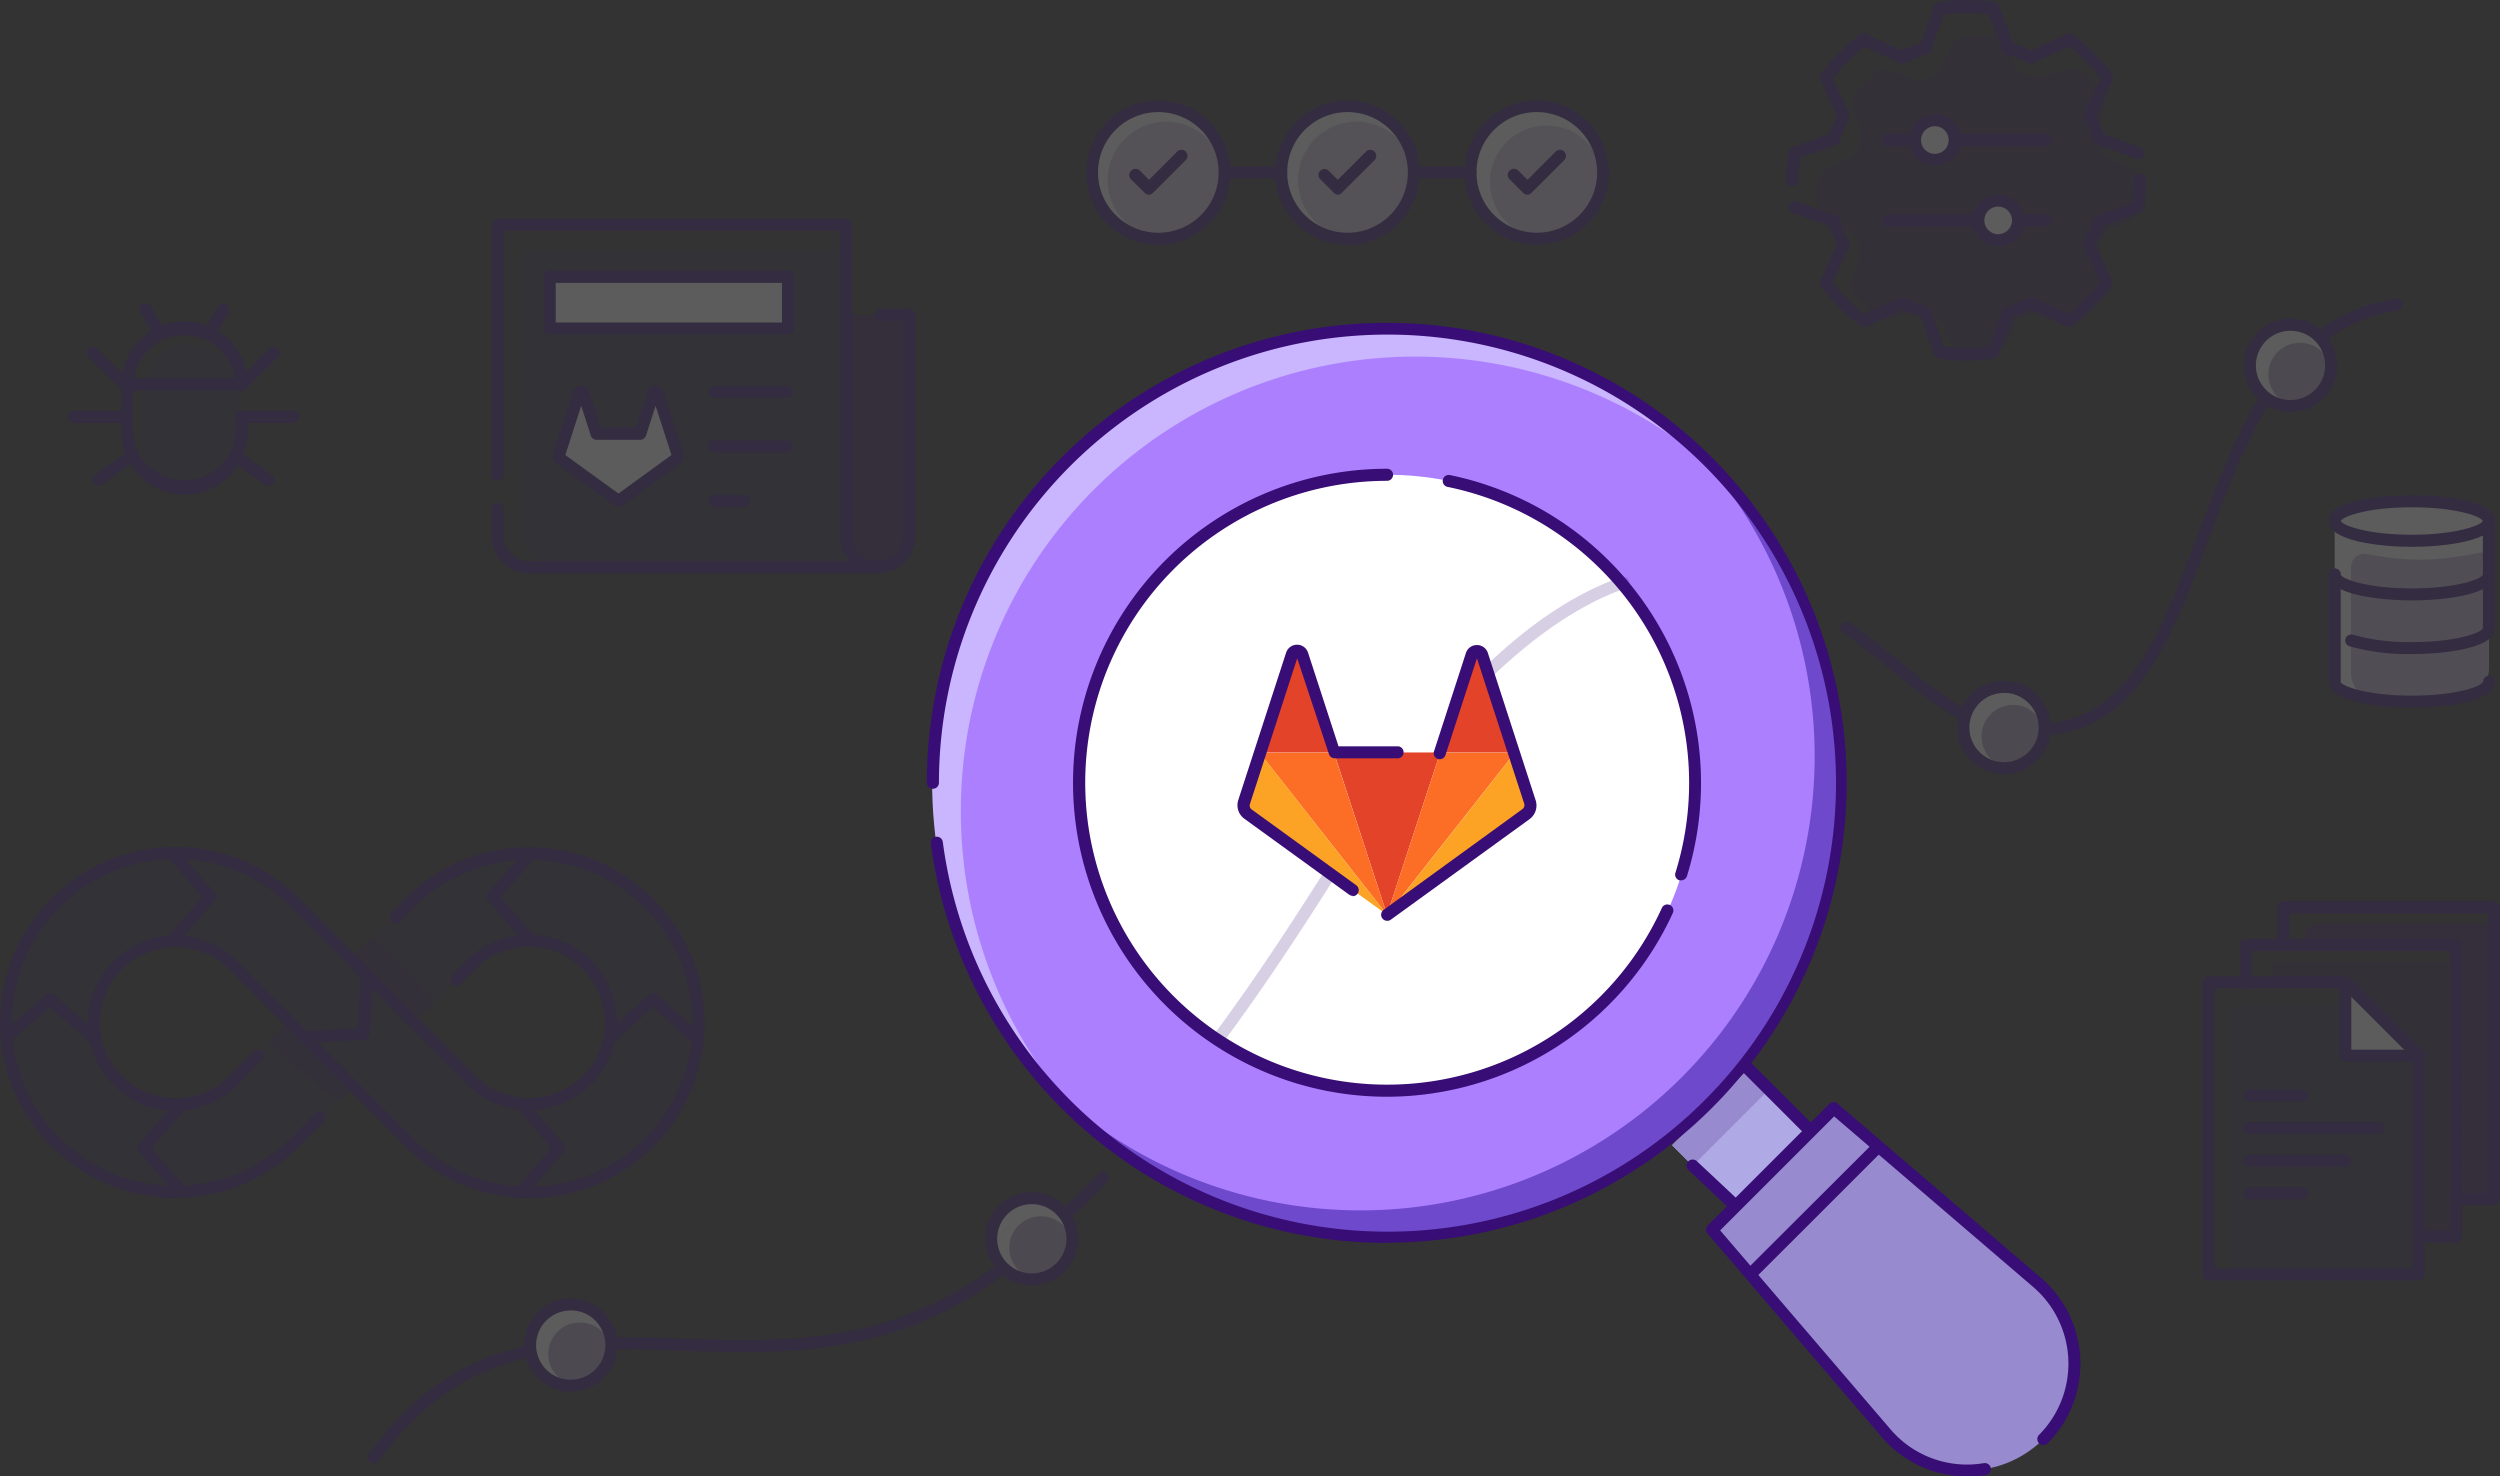 <svg xmlns="http://www.w3.org/2000/svg" viewBox="0 0 277.23 163.73"><rect x="0" y="0" width="277.23" height="163.73" fill="#333333" stroke="none"/><g style="isolation:isolate"><g id="Layer_1" data-name="Layer 1"><circle cx="153.81" cy="87.13" r="37.27" fill="#fff"/><path d="M153.81,36.44A50.36,50.36,0,1,0,204.17,86.8,50.35,50.35,0,0,0,153.81,36.44Zm0,84.51A34.15,34.15,0,1,1,188,86.8,34.15,34.15,0,0,1,153.81,121Z" fill="#ac7fff"/><path d="M226.6,159.58h0a11.87,11.87,0,0,1-17.42-.67l-19.3-22.53,13.51-13.52,22.54,19.31A11.87,11.87,0,0,1,226.6,159.58Z" fill="#978ace"/><path d="M187.91,49.74a50.36,50.36,0,0,1-71.16,71.16,50.36,50.36,0,1,0,71.16-71.16Z" fill="#6e49cb"/><path d="M106.55,89.9a50.37,50.37,0,0,1,84.39-37.13,50.37,50.37,0,1,0-71.16,71.16A50.17,50.17,0,0,1,106.55,89.9Z" fill="#cab5ff"/><g opacity="0.2" style="mix-blend-mode:multiply"><circle cx="222.23" cy="80.67" r="4.5" fill="#fff"/><g opacity="0.4"><circle cx="223.23" cy="81.67" r="3.5" fill="#380d75"/></g><circle cx="254.04" cy="40.51" r="4.5" fill="#fff"/><g opacity="0.4"><circle cx="255.04" cy="41.51" r="3.5" fill="#380d75"/></g><circle cx="114.42" cy="137.36" r="4.5" fill="#fff"/><g opacity="0.4"><circle cx="115.42" cy="138.37" r="3.5" fill="#380d75"/></g><circle cx="63.3" cy="149.15" r="4.5" fill="#fff"/><g opacity="0.4"><circle cx="64.3" cy="150.15" r="3.5" fill="#380d75"/></g><circle cx="170.42" cy="19.12" r="7.35" fill="#fff"/><circle cx="149.56" cy="19.12" r="7.35" fill="#fff"/><circle cx="128.45" cy="19.12" r="7.35" fill="#fff"/><g opacity="0.2"><circle cx="171.5" cy="20.19" r="6.28" fill="#380d75"/></g><g opacity="0.2"><circle cx="150.42" cy="19.98" r="6.49" fill="#380d75"/></g><g opacity="0.2"><circle cx="129.31" cy="19.98" r="6.49" fill="#380d75"/></g><path d="M272.32,77.81H262.6a3.69,3.69,0,0,1-3.7-3.7V58.41L267.46,60,276,58.41v15.7A3.7,3.7,0,0,1,272.32,77.81Z" fill="#fff"/><g opacity="0.3"><path d="M272.72,77.81H264a3.24,3.24,0,0,1-3.3-3.18V62.9a1.49,1.49,0,0,1,1.75-1.47l1.25.22a26.78,26.78,0,0,0,9.28,0l3-.53V74.63A3.24,3.24,0,0,1,272.72,77.81Z" fill="#380d75"/></g><ellipse cx="267.46" cy="57.77" rx="8.56" ry="2.19" fill="#fff"/><g opacity="0.3"><path d="M237.34,22.46V20.63a2.51,2.51,0,0,0-1.76-2.4l-1-.32a2.57,2.57,0,0,1-1.72-2,.82.82,0,0,0-.06-.19,2.46,2.46,0,0,1,0-2.07l.48-1a2.54,2.54,0,0,0-.52-2.88l-1.49-1.46a2.53,2.53,0,0,0-2.62-.56l-1.87.68A2.38,2.38,0,0,1,225,8.33l-.13,0a2.36,2.36,0,0,1-1.75-1.6l-.37-1A2.5,2.5,0,0,0,220.38,4h-2A2.51,2.51,0,0,0,216,5.63l-.55,1.5a2.58,2.58,0,0,1-1.26,1.38l-.08,0a2.49,2.49,0,0,1-2.37.13L210.35,8a2.51,2.51,0,0,0-2.87.46l-1.39,1.36a2.53,2.53,0,0,0-.54,2.81l.6,1.36a2.51,2.51,0,0,1-.05,2.14c0,.09-.07.17-.11.25a2.52,2.52,0,0,1-1.57,1.49l-1.15.38a2.51,2.51,0,0,0-1.74,2.39v1.87a2.53,2.53,0,0,0,1.6,2.34l1.32.52a2.49,2.49,0,0,1,1.45,1.43l0,.05a2.59,2.59,0,0,1,.08,2l-.62,1.64a2.5,2.5,0,0,0,.59,2.69l1.54,1.51a2.51,2.51,0,0,0,2.72.53l1.54-.63a2.43,2.43,0,0,1,2.21.14l.16.07a2.5,2.5,0,0,1,1.38,1.42l.49,1.27a2.53,2.53,0,0,0,2.35,1.61h2.2a2.5,2.5,0,0,0,2.27-1.44l.7-1.47A2.38,2.38,0,0,1,225,34.92l.1-.05a2.6,2.6,0,0,1,2.48-.15l1.07.45a2.51,2.51,0,0,0,2.73-.53l1.38-1.35a2.51,2.51,0,0,0,.47-2.95l-.39-.77a2.5,2.5,0,0,1,0-2.4.43.43,0,0,0,0-.12,2.61,2.61,0,0,1,1.54-1.74l1.33-.5A2.52,2.52,0,0,0,237.34,22.46Z" fill="#380d75"/></g><circle cx="214.56" cy="15.52" r="2.19" fill="#fff"/><circle cx="221.59" cy="24.44" r="2.19" fill="#fff"/><g opacity="0.2"><rect x="15.63" y="38.17" width="11.19" height="16.01" rx="5.6" fill="#380d75"/></g><g opacity="0.6"><path d="M93.84,34.93h7a0,0,0,0,1,0,0V59.4a3.51,3.51,0,0,1-3.51,3.51h0a3.51,3.51,0,0,1-3.51-3.51V34.93A0,0,0,0,1,93.84,34.93Z" fill="#380d75"/></g><g opacity="0.2"><path d="M97.35,62.91H61.65A3.69,3.69,0,0,1,58,59.22V28.45a.74.74,0,0,1,.74-.74H93.84V59.4a3.51,3.51,0,0,0,3.51,3.51Z" fill="#380d75"/></g><path d="M68.58,55.56,75,50.93a.49.49,0,0,0,.18-.56l-2.19-6.76a.25.25,0,0,0-.48,0L71,48.1H66.15l-1.46-4.49a.25.25,0,0,0-.48,0L62,50.37a.49.49,0,0,0,.18.56l6.38,4.63" fill="#fff"/><rect x="60.95" y="30.7" width="26.43" height="5.74" fill="#fff"/><path d="M217.19,79.61a.62.62,0,0,1-.32-.09,49.19,49.19,0,0,1-6.68-4.87c-1.84-1.49-3.74-3-5.82-4.5a.67.67,0,0,1-.16-.93.68.68,0,0,1,.94-.16c2.11,1.5,4,3,5.88,4.55a48.51,48.51,0,0,0,6.48,4.74.67.67,0,0,1-.32,1.26Z" fill="#380d75"/><path d="M257.74,37.7a.67.67,0,0,1-.38-1.21,19.66,19.66,0,0,1,8.27-3.35.66.66,0,0,1,.77.55.67.67,0,0,1-.55.76,18.16,18.16,0,0,0-7.72,3.13A.71.71,0,0,1,257.74,37.7Z" fill="#380d75"/><path d="M227.36,81.52a.68.68,0,0,1-.67-.6.67.67,0,0,1,.6-.73c9-.92,12.61-10.62,16.42-20.88,1.95-5.26,4-10.7,6.8-15.26a.67.67,0,1,1,1.14.7c-2.77,4.45-4.76,9.82-6.69,15-4,10.67-7.69,20.74-17.53,21.74Z" fill="#380d75"/><path d="M165,75.22a.67.67,0,0,1-.46-1.15c5.16-5,10.29-8.36,15.26-10.08a.67.67,0,0,1,.85.41.67.67,0,0,1-.41.85c-4.79,1.66-9.76,5-14.77,9.78A.7.7,0,0,1,165,75.22Z" fill="#380d75"/><path d="M135.44,115.4a.66.66,0,0,1-.4-.13.67.67,0,0,1-.14-.93c4.65-6.31,8.25-11.88,11.83-17.5a.68.68,0,0,1,.93-.2.66.66,0,0,1,.2.92c-3.59,5.64-7.21,11.23-11.88,17.57A.67.67,0,0,1,135.44,115.4Z" fill="#380d75"/><path d="M41.48,162.3a.63.63,0,0,1-.39-.13.67.67,0,0,1-.16-.93C45.6,154.74,51,151,58,149.32a.65.65,0,0,1,.8.49.67.67,0,0,1-.5.81C51.67,152.17,46.48,155.8,42,162A.68.68,0,0,1,41.48,162.3Z" fill="#380d75"/><path d="M82.48,149.94c-2.38,0-4.72-.08-7-.16s-4.7-.17-7-.16h0a.67.67,0,1,1,0-1.34c2.3,0,4.6.07,7,.16,11.33.4,23,.82,34.94-8.09a.65.65,0,0,1,.93.13.67.67,0,0,1-.13.93C101.53,148.71,91.65,149.94,82.48,149.94Z" fill="#380d75"/><path d="M114.42,142.53a5.17,5.17,0,1,1,5.17-5.17A5.17,5.17,0,0,1,114.42,142.53Zm0-9a3.84,3.84,0,1,0,3.84,3.83A3.84,3.84,0,0,0,114.42,133.53Z" fill="#380d75"/><path d="M63.3,154.32a5.17,5.17,0,1,1,5.17-5.17A5.18,5.18,0,0,1,63.3,154.32Zm0-9a3.84,3.84,0,1,0,3.83,3.84A3.84,3.84,0,0,0,63.3,145.31Z" fill="#380d75"/><path d="M222.23,85.84a5.17,5.17,0,1,1,5.17-5.17A5.18,5.18,0,0,1,222.23,85.84Zm0-9a3.84,3.84,0,1,0,3.84,3.84A3.84,3.84,0,0,0,222.23,76.83Z" fill="#380d75"/><path d="M254,45.68a5.17,5.17,0,1,1,5.17-5.17A5.18,5.18,0,0,1,254,45.68Zm0-9a3.84,3.84,0,1,0,3.84,3.83A3.84,3.84,0,0,0,254,36.68Z" fill="#380d75"/><g opacity="0.2"><path d="M268.21,141.3H247.33v-29a.85.85,0,0,1,.86-.85h12.56l7.46,6.8Z" fill="#380d75"/></g><polygon points="260.07 108.93 260.07 117.07 268.21 117.07 260.07 108.93" fill="#fff"/><path d="M268.21,142a.66.66,0,0,1-.66-.67V117.74h-7.48a.67.67,0,0,1-.66-.67V109.6H244.92a.67.67,0,0,1,0-1.34h15.15a.67.67,0,0,1,.67.67v7.47h7.47a.67.67,0,0,1,.67.67V141.3A.67.67,0,0,1,268.21,142Z" fill="#380d75"/><path d="M268.21,117.74a.67.67,0,0,1-.47-.2l-8.14-8.14a.66.66,0,0,1,0-.94.68.68,0,0,1,.95,0l8.14,8.14a.66.66,0,0,1,0,.94A.69.69,0,0,1,268.21,117.74Z" fill="#380d75"/><path d="M255.31,122.14h-5.85a.67.67,0,0,1-.67-.67.66.66,0,0,1,.67-.66h5.85a.66.66,0,0,1,.67.66A.67.67,0,0,1,255.31,122.14Z" fill="#380d75"/><path d="M263.73,125.76H249.4a.67.67,0,0,1-.66-.67.66.66,0,0,1,.66-.66h14.33a.66.66,0,0,1,.67.66A.67.67,0,0,1,263.73,125.76Z" fill="#380d75"/><path d="M260.08,129.38H249.4a.67.67,0,0,1-.66-.67.66.66,0,0,1,.66-.66h10.68a.66.66,0,0,1,.67.66A.67.67,0,0,1,260.08,129.38Z" fill="#380d75"/><path d="M255.31,133H249.4a.67.67,0,0,1-.66-.67.66.66,0,0,1,.66-.66h5.91a.66.66,0,0,1,.67.66A.67.67,0,0,1,255.31,133Z" fill="#380d75"/><path d="M244.92,142a.67.67,0,0,1-.67-.67V108.93a.67.67,0,0,1,1.34,0V141.3A.67.67,0,0,1,244.92,142Z" fill="#380d75"/><path d="M268.21,142H244.92a.67.67,0,0,1,0-1.34h23.29a.67.67,0,0,1,0,1.34Z" fill="#380d75"/><path d="M272.38,137.8h-4.17a.67.67,0,0,1,0-1.34h3.51v-31h-22v3.5a.67.67,0,0,1-1.34,0v-4.17a.67.67,0,0,1,.67-.67h23.29a.67.67,0,0,1,.67.67v32.37A.67.67,0,0,1,272.38,137.8Z" fill="#380d75"/><path d="M276.56,133.63h-4.17a.67.67,0,1,1,0-1.33h3.5v-31h-22v3.51a.65.65,0,0,1-.66.66.66.66,0,0,1-.67-.66V100.6a.67.67,0,0,1,.67-.67h23.29a.67.67,0,0,1,.67.67V133A.67.67,0,0,1,276.56,133.63Z" fill="#380d75"/><g opacity="0.4"><path d="M272.38,137.13h-4.17V117.07l-8.13-8.14h-8.2v-1.45a.85.85,0,0,1,.86-.86h19.64Z" fill="#380d75"/></g><g opacity="0.6"><path d="M276.56,133h-3.67l-.51-28.67-16.79,0v-.61a1.28,1.28,0,0,1,1.28-1.29h19.69Z" fill="#380d75"/></g><path d="M55.18,53.32a.67.67,0,0,1-.67-.67V24.93a.67.67,0,0,1,.67-.67H93.84a.67.67,0,0,1,.67.67v10a.67.67,0,0,1-1.34,0V25.59H55.84V52.65A.67.67,0,0,1,55.18,53.32Z" fill="#380d75"/><path d="M97.35,63.57H58.68a4.17,4.17,0,0,1-4.17-4.17V56.51a.67.67,0,1,1,1.33,0V59.4a2.85,2.85,0,0,0,2.84,2.84H97.35a.67.67,0,1,1,0,1.33Z" fill="#380d75"/><path d="M97.35,63.57a4.18,4.18,0,0,1-4.18-4.17V34.93a.67.67,0,0,1,1.34,0V59.4a2.84,2.84,0,0,0,5.68,0V35.6H97.7a.67.67,0,0,1,0-1.34h3.16a.67.67,0,0,1,.66.67V59.4A4.17,4.17,0,0,1,97.35,63.57Z" fill="#380d75"/><path d="M68.58,56.23a.73.73,0,0,1-.4-.13l-6.37-4.63a1.17,1.17,0,0,1-.43-1.31l2.2-6.76a.92.92,0,0,1,1.75,0l1.31,4h3.88l1.3-4a.92.92,0,0,1,.87-.63h0a.93.93,0,0,1,.87.62l2.2,6.77a1.16,1.16,0,0,1-.43,1.31L69,56.1A.73.73,0,0,1,68.58,56.23Zm-5.89-5.77,5.89,4.27,5.88-4.27L72.7,45,71.64,48.3a.68.68,0,0,1-.64.47H66.15a.67.67,0,0,1-.63-.46L64.45,45Z" fill="#380d75"/><path d="M87.38,37.1H61a.67.67,0,0,1-.67-.66V30.7A.67.67,0,0,1,61,30H87.38a.67.67,0,0,1,.67.67v5.74A.67.67,0,0,1,87.38,37.1ZM61.62,35.77H86.71v-4.4H61.62Z" fill="#380d75"/><path d="M87.11,44.1H79.3a.67.67,0,1,1,0-1.33h7.81a.67.67,0,1,1,0,1.33Z" fill="#380d75"/><path d="M82.48,56.23H79.3a.67.67,0,0,1,0-1.34h3.18a.67.67,0,0,1,0,1.34Z" fill="#380d75"/><path d="M87.11,50.16H79.3a.67.67,0,1,1,0-1.33h7.81a.67.67,0,1,1,0,1.33Z" fill="#380d75"/><path d="M212.13,16.19h-2.82a.67.67,0,1,1,0-1.34h2.82a.67.67,0,0,1,0,1.34Z" fill="#380d75"/><path d="M226.84,16.19h-9.69a.67.67,0,1,1,0-1.34h9.69a.67.67,0,0,1,0,1.34Z" fill="#380d75"/><path d="M219.06,25.11h-9.75a.67.67,0,1,1,0-1.34h9.75a.67.67,0,1,1,0,1.34Z" fill="#380d75"/><path d="M226.84,25.11h-2.65a.67.67,0,0,1,0-1.34h2.65a.67.67,0,0,1,0,1.34Z" fill="#380d75"/><path d="M214.56,18.38a2.86,2.86,0,1,1,2.86-2.86A2.86,2.86,0,0,1,214.56,18.38Zm0-4.38a1.53,1.53,0,1,0,1.53,1.52A1.53,1.53,0,0,0,214.56,14Z" fill="#380d75"/><path d="M221.59,27.3a2.86,2.86,0,1,1,2.86-2.86A2.87,2.87,0,0,1,221.59,27.3Zm0-4.39a1.53,1.53,0,1,0,1.52,1.53A1.53,1.53,0,0,0,221.59,22.91Z" fill="#380d75"/><path d="M198.76,20.65a.67.67,0,0,1-.67-.67,20,20,0,0,1,.24-3.09.67.67,0,0,1,.43-.53l4.09-1.48a15.59,15.59,0,0,1,.85-2.05l-1.84-3.94a.67.67,0,0,1,.07-.68,19.74,19.74,0,0,1,4.38-4.37.65.65,0,0,1,.67-.07l3.94,1.84A16.26,16.26,0,0,1,213,4.75L214.45.67A.69.69,0,0,1,215,.24a20.08,20.08,0,0,1,6.19,0,.66.66,0,0,1,.52.43l1.49,4.08a16.13,16.13,0,0,1,2,.86l3.94-1.84a.67.67,0,0,1,.68.07,20,20,0,0,1,4.38,4.37.67.67,0,0,1,.06.68l-1.84,3.94a15.66,15.66,0,0,1,.86,2.05l4.08,1.48a.67.67,0,0,1,.4.86.68.68,0,0,1-.86.4L232.54,16a.65.65,0,0,1-.41-.43,15.32,15.32,0,0,0-1-2.43.7.7,0,0,1,0-.6l1.81-3.87a18.49,18.49,0,0,0-3.53-3.54L225.49,7a.65.65,0,0,1-.59,0,15.82,15.82,0,0,0-2.44-1,.66.66,0,0,1-.43-.4l-1.46-4a19,19,0,0,0-5,0l-1.46,4a.66.66,0,0,1-.43.4,16.14,16.14,0,0,0-2.43,1,.65.65,0,0,1-.59,0l-3.88-1.81a18.84,18.84,0,0,0-3.54,3.54l1.81,3.87a.7.7,0,0,1,0,.6,13.66,13.66,0,0,0-1,2.43.67.67,0,0,1-.41.43l-4,1.46a17.5,17.5,0,0,0-.17,2.5A.67.67,0,0,1,198.76,20.65Z" fill="#380d75"/><path d="M218.07,40a20,20,0,0,1-3.09-.24.69.69,0,0,1-.53-.43L213,35.21a16.26,16.26,0,0,1-2.05-.86L207,36.19a.65.65,0,0,1-.67-.07,19.74,19.74,0,0,1-4.38-4.37.67.67,0,0,1-.07-.68l1.84-3.94a15.59,15.59,0,0,1-.85-2.05l-4.09-1.48a.67.67,0,0,1,.46-1.26l4.39,1.6a.67.67,0,0,1,.41.43,13.66,13.66,0,0,0,1,2.43.7.7,0,0,1,0,.6l-1.81,3.87a18.84,18.84,0,0,0,3.54,3.54L210.66,33a.65.65,0,0,1,.59,0,15.1,15.1,0,0,0,2.43,1,.7.7,0,0,1,.43.41l1.46,4a19,19,0,0,0,5,0l1.46-4a.7.7,0,0,1,.43-.41,14.82,14.82,0,0,0,2.44-1,.65.65,0,0,1,.59,0l3.88,1.81a18.49,18.49,0,0,0,3.53-3.54l-1.81-3.87a.7.7,0,0,1,0-.6,15.32,15.32,0,0,0,1-2.43.65.65,0,0,1,.41-.43l4-1.46a19.09,19.09,0,0,0,.17-2.5.67.67,0,1,1,1.33,0,20,20,0,0,1-.24,3.09.65.65,0,0,1-.43.53l-4.08,1.48a15.66,15.66,0,0,1-.86,2.05l1.84,3.94a.67.67,0,0,1-.06.68,20,20,0,0,1-4.38,4.37.67.67,0,0,1-.68.07l-3.94-1.84a16.13,16.13,0,0,1-2,.86l-1.49,4.08a.66.66,0,0,1-.52.43A20.13,20.13,0,0,1,218.07,40Z" fill="#380d75"/><path d="M58.67,132.84a19.35,19.35,0,0,1-13.53-5.49L25.46,107.53a8.38,8.38,0,1,0-.27,12l2.9-2.94a.68.68,0,0,1,.95,0,.66.66,0,0,1,0,.94l-2.92,3a9.71,9.71,0,1,1,.3-13.84l19.66,19.8a18.12,18.12,0,1,0-.36-25.69l-1.37,1.4a.66.66,0,0,1-.94,0,.68.68,0,0,1,0-1l1.37-1.39a19.28,19.28,0,0,1,13.9-5.86,19.46,19.46,0,0,1,0,38.92Z" fill="#380d75"/><g opacity="0.2"><path d="M38.61,106.43l7.46,6.95,6.12-6.32c13.91-8.44,15.53,6.32,15.53,6.32-.74,12.71-12.84,8.22-12.84,8.22L33.33,101.5a18.3,18.3,0,1,0-13.92,30.18c7.35,0,11.72-1.8,16.76-7.93l3.12-3.4,9.14,8.78s10.67,8.11,22.89-1.87c0,0,10.26-7.68,4.29-22,0,0-9.82-19.17-28.92-6.35Zm-6.94,6.95c-4.35,5.31-7.85,9-12.26,9a9,9,0,1,1,7.46-14l4.35,4.38Z" fill="#380d75"/></g><path d="M19.46,132.84a19.46,19.46,0,0,1,0-38.92,19.28,19.28,0,0,1,13.9,5.86l19.56,19.69a8.39,8.39,0,1,0-.25-11.94l-1.54,1.57a.67.67,0,0,1-1-.93l1.54-1.57a9.63,9.63,0,0,1,7-2.94A9.72,9.72,0,1,1,52,120.43L32.41,100.72a17.93,17.93,0,0,0-12.95-5.46A18.12,18.12,0,1,0,32.1,126.35l2.79-2.82a.67.67,0,1,1,1,.94L33,127.3A19.38,19.38,0,0,1,19.46,132.84Z" fill="#380d75"/><path d="M19.06,105a.68.68,0,0,1-.44-.16.67.67,0,0,1-.06-.94l3.86-4.43L18.56,95a.67.67,0,0,1,1-.88L23.81,99a.67.67,0,0,1,0,.88l-4.24,4.87A.68.68,0,0,1,19.06,105Z" fill="#380d75"/><path d="M34,115.64a.68.68,0,0,1-.67-.63.67.67,0,0,1,.63-.7l5.74-.31.3-5.74a.67.67,0,1,1,1.33.07L41,114.67a.66.66,0,0,1-.63.63l-6.33.34Z" fill="#380d75"/><path d="M10.39,115.71a.64.64,0,0,1-.44-.17l-4.41-3.86-4.42,3.86a.66.66,0,0,1-.94-.06.66.66,0,0,1,.06-.94l4.86-4.25a.66.66,0,0,1,.87,0l4.86,4.25a.67.67,0,0,1,.07.94A.69.69,0,0,1,10.39,115.71Z" fill="#380d75"/><path d="M77.12,115.71a.7.7,0,0,1-.45-.17l-4.26-3.85-4.26,3.85a.69.69,0,0,1-1-.05.67.67,0,0,1,0-.94L72,110.3a.67.67,0,0,1,.9,0l4.71,4.25a.67.67,0,0,1,.05.94A.66.66,0,0,1,77.12,115.71Z" fill="#380d75"/><path d="M20.06,132.72a.66.66,0,0,1-.5-.23l-4.14-4.75a.67.67,0,0,1,0-.88L19.66,122a.66.66,0,0,1,.94-.06.67.67,0,0,1,.07.94l-3.86,4.43,3.75,4.31a.66.66,0,0,1-.06.94A.67.67,0,0,1,20.06,132.72Z" fill="#380d75"/><path d="M57.78,132.84a.67.67,0,0,1-.44-.17.66.66,0,0,1-.06-.94l3.86-4.43-3.86-4.43a.67.67,0,0,1,1-.88l4.25,4.87a.67.67,0,0,1,0,.88l-4.25,4.87A.66.66,0,0,1,57.78,132.84Z" fill="#380d75"/><path d="M58.88,105a.65.65,0,0,1-.5-.22L54.14,99.9a.67.67,0,0,1,0-.88l4.24-4.87a.67.67,0,0,1,1,.88l-3.86,4.43,3.86,4.43a.66.66,0,0,1-.06.94A.66.66,0,0,1,58.88,105Z" fill="#380d75"/><path d="M20.47,54.85a7,7,0,0,1-7-7V42.64a7,7,0,1,1,14,0,.67.67,0,1,1-1.34,0,5.69,5.69,0,0,0-11.37,0v5.19a5.69,5.69,0,0,0,11.37,0v-1.6a.67.67,0,0,1,1.34,0v1.6A7,7,0,0,1,20.47,54.85Z" fill="#380d75"/><path d="M26.82,43.31H14.12a.67.67,0,1,1,0-1.34h12.7a.67.67,0,0,1,0,1.34Z" fill="#380d75"/><path d="M26.82,43.31a.67.67,0,0,1-.47-1.14l3.53-3.54a.67.67,0,0,1,.94.95l-3.53,3.53A.67.67,0,0,1,26.82,43.31Z" fill="#380d75"/><path d="M29.75,53.88a.65.65,0,0,1-.39-.13l-3.22-2.33a.67.67,0,0,1,.78-1.08l3.22,2.33a.67.67,0,0,1-.39,1.21Z" fill="#380d75"/><path d="M32.4,46.89H26.82a.67.67,0,1,1,0-1.33H32.4a.67.67,0,1,1,0,1.33Z" fill="#380d75"/><path d="M13.83,43.31a.69.69,0,0,1-.48-.2L9.82,39.58a.68.68,0,0,1,0-.95.66.66,0,0,1,.94,0l3.54,3.54a.67.67,0,0,1-.47,1.14Z" fill="#380d75"/><path d="M10.89,53.88a.67.67,0,0,1-.39-1.21l3.23-2.33a.67.67,0,1,1,.78,1.08l-3.23,2.33A.61.61,0,0,1,10.89,53.88Z" fill="#380d75"/><path d="M13.83,46.89H8.24a.67.67,0,1,1,0-1.33h5.59a.67.67,0,0,1,0,1.33Z" fill="#380d75"/><path d="M23.55,37.08a.57.57,0,0,1-.33-.09.66.66,0,0,1-.24-.91l1.25-2.14a.67.67,0,0,1,1.15.67l-1.25,2.14A.65.65,0,0,1,23.55,37.08Z" fill="#380d75"/><path d="M17.38,37.08a.66.66,0,0,1-.58-.33l-1.25-2.14a.67.67,0,0,1,1.16-.67L18,36.08a.67.67,0,0,1-.24.91A.6.6,0,0,1,17.38,37.08Z" fill="#380d75"/><path d="M267.46,60.64c-3.43,0-9.23-.61-9.23-2.87s5.8-2.86,9.23-2.86,9.22.6,9.22,2.86S270.88,60.64,267.46,60.64Zm-7.89-2.87c.26.55,3.13,1.53,7.89,1.53s7.62-1,7.88-1.53c-.26-.54-3.12-1.52-7.88-1.52S259.83,57.23,259.57,57.77Zm15.78,0h0Z" fill="#380d75"/><path d="M267.46,66.58c-3.43,0-9.23-.6-9.23-2.86a.67.67,0,0,1,.67-.67.66.66,0,0,1,.66.67c.19.52,3.07,1.53,7.9,1.53s7.7-1,7.89-1.55A.66.66,0,0,1,276,63a.67.67,0,0,1,.66.68C276.68,66,270.88,66.58,267.46,66.58Z" fill="#380d75"/><path d="M267.46,72.53a23.8,23.8,0,0,1-6.93-.87.67.67,0,0,1-.43-.84.68.68,0,0,1,.85-.43,22.65,22.65,0,0,0,6.51.81c4.82,0,7.7-1,7.89-1.55A.66.66,0,0,1,276,69a.67.67,0,0,1,.66.68C276.68,71.93,270.88,72.53,267.46,72.53Z" fill="#380d75"/><path d="M276,70.34a.67.67,0,0,1-.67-.67V57.77a.67.67,0,0,1,.67-.66.66.66,0,0,1,.66.66v11.9A.66.66,0,0,1,276,70.34Z" fill="#380d75"/><path d="M267.46,78.48c-3.43,0-9.23-.6-9.23-2.86V63.72a.67.67,0,0,1,.67-.67.66.66,0,0,1,.66.67v11.9c.19.52,3.07,1.52,7.9,1.52s7.7-1,7.89-1.55a.66.66,0,0,1,.67-.65.67.67,0,0,1,.66.68C276.68,77.88,270.88,78.48,267.46,78.48Z" fill="#380d75"/><path d="M142.08,19.78H135.8a.65.65,0,0,1-.66-.66.66.66,0,0,1,.66-.67h6.28a.67.67,0,0,1,.67.67A.66.66,0,0,1,142.08,19.78Z" fill="#380d75"/><path d="M163.07,19.78h-6.28a.66.66,0,0,1-.67-.66.67.67,0,0,1,.67-.67h6.28a.66.66,0,0,1,.66.67A.65.65,0,0,1,163.07,19.78Z" fill="#380d75"/><path d="M128.45,27.14a8,8,0,1,1,8-8A8,8,0,0,1,128.45,27.14Zm0-14.71a6.69,6.69,0,1,0,6.69,6.69A6.7,6.7,0,0,0,128.45,12.43Z" fill="#380d75"/><path d="M127.41,21.59a.67.67,0,0,1-.47-.2l-1.52-1.51a.66.66,0,0,1,0-.94.68.68,0,0,1,1,0l1,1,3.12-3.13a.67.67,0,0,1,.95.95l-3.6,3.59A.67.67,0,0,1,127.41,21.59Z" fill="#380d75"/><path d="M170.42,27.14a8,8,0,1,1,8-8A8,8,0,0,1,170.42,27.14Zm0-14.71a6.69,6.69,0,1,0,6.69,6.69A6.7,6.7,0,0,0,170.42,12.43Z" fill="#380d75"/><path d="M169.38,21.59a.67.67,0,0,1-.47-.2l-1.52-1.51a.66.66,0,0,1,0-.94.68.68,0,0,1,1,0l1,1,3.12-3.13a.67.67,0,0,1,.95.95l-3.6,3.59A.67.67,0,0,1,169.38,21.59Z" fill="#380d75"/><path d="M149.43,27.14a8,8,0,1,1,8-8A8,8,0,0,1,149.43,27.14Zm0-14.71a6.69,6.69,0,1,0,6.69,6.69A6.69,6.69,0,0,0,149.43,12.43Z" fill="#380d75"/><path d="M148.39,21.59a.67.67,0,0,1-.47-.2l-1.51-1.51a.66.66,0,0,1,.94-.94l1,1,3.13-3.13a.66.66,0,0,1,.94,0,.68.68,0,0,1,0,.95l-3.6,3.59A.67.67,0,0,1,148.39,21.59Z" fill="#380d75"/><path d="M118.93,134.65a.64.64,0,0,1-.48-.21.66.66,0,0,1,0-.94c1.1-1.06,2.22-2.19,3.33-3.35a.67.67,0,0,1,1,.92c-1.12,1.18-2.26,2.32-3.38,3.39A.65.65,0,0,1,118.93,134.65Z" fill="#380d75"/><g opacity="0.3"><polygon points="31.67 113.38 29.79 115.62 37.55 122.26 39.32 120.37 31.67 113.38" fill="#380d75"/></g><g opacity="0.3"><polygon points="46.63 112.8 48.28 111.1 41.35 103.87 39.12 105.95 46.63 112.8" fill="#380d75"/></g></g><g id="g48"><g id="path50"><path d="M153.81,101.44h0l5.9-18H147.92l5.89,18Z" fill="#e24329"/></g></g><g id="g56"><g id="path58"><path d="M153.81,101.44l-5.9-18h-8.25l14.15,18Z" fill="#fc6d26"/></g></g><g id="g72"><g id="path74"><path d="M139.66,83.43h8.26l-3.55-10.86a.62.62,0,0,0-1.17,0l-3.54,10.86Z" fill="#e24329"/></g></g><g id="g76"><g id="path78"><path d="M153.81,101.44l5.9-18H168l-14.16,18Z" fill="#fc6d26"/></g></g><g id="g80"><g id="path82"><path d="M168,83.43h0l1.8,5.47a1.22,1.22,0,0,1-.45,1.36l-15.5,11.18,14.15-18Z" fill="#fca326"/></g></g><g id="g80-2" data-name="g80"><g id="path82-2" data-name="path82"><path d="M139.67,83.43h0l-1.8,5.47a1.23,1.23,0,0,0,.44,1.36l15.5,11.18-14.14-18Z" fill="#fca326"/></g></g><g id="g84"><g id="path86"><path d="M168,83.43h-8.26l3.54-10.86a.62.62,0,0,1,1.17,0L168,83.43Z" fill="#e24329"/></g></g><path d="M150,99.34a.65.65,0,0,1-.39-.13L138,90.8a1.86,1.86,0,0,1-.68-2.1l5.3-16.33a1.28,1.28,0,0,1,2.43,0l3.38,10.39h6.63a.67.67,0,0,1,0,1.33H148a.66.66,0,0,1-.63-.47L143.85,73l-5.24,16.15a.53.53,0,0,0,.19.61l11.6,8.41a.67.67,0,0,1-.4,1.21Z" fill="#380d75"/><path d="M153.82,102.11a.67.67,0,0,1-.39-1.21l15.4-11.18a.55.55,0,0,0,.19-.61L163.78,73l-3.47,10.67a.67.67,0,1,1-1.27-.41l3.52-10.85a1.27,1.27,0,0,1,1.21-.88h0a1.27,1.27,0,0,1,1.22.87l5.3,16.34a1.88,1.88,0,0,1-.68,2.1L154.21,102A.65.65,0,0,1,153.82,102.11Z" fill="#380d75"/><rect x="187.01" y="121.29" width="12.18" height="9.53" transform="translate(-32.58 173.46) rotate(-45)" fill="#afaae5"/><rect x="184.78" y="122.22" width="12.18" height="3.23" transform="translate(-31.66 171.23) rotate(-45)" fill="#978ace"/><path d="M153.81,137.83a51,51,0,0,1-50.59-44.29.67.67,0,1,1,1.33-.17,49.74,49.74,0,1,0-.43-6.57.67.67,0,0,1-1.34,0,51,51,0,1,1,51,51Z" fill="#380d75"/><path d="M153.81,121.62a34.82,34.82,0,0,1,0-69.64.67.67,0,0,1,0,1.34,33.48,33.48,0,1,0,30.49,47.34.67.67,0,0,1,1.22.55A34.92,34.92,0,0,1,153.81,121.62Z" fill="#380d75"/><path d="M186.43,97.62a.69.69,0,0,1-.2,0,.66.66,0,0,1-.44-.83A33.5,33.5,0,0,0,160.56,54a.67.67,0,1,1,.27-1.31,34.87,34.87,0,0,1,26.24,44.46A.67.67,0,0,1,186.43,97.62Z" fill="#380d75"/><path d="M218.17,163.73a12.47,12.47,0,0,1-9.5-4.38l-19.3-22.54a.67.67,0,0,1,0-.91l13.51-13.51a.66.66,0,0,1,.9,0l22.54,19.3a12.56,12.56,0,0,1,.71,18.4.67.67,0,0,1-.94-.95,11.21,11.21,0,0,0-.64-16.44l-22.06-18.9-12.64,12.64,18.9,22.07A11.16,11.16,0,0,0,220,162.25a.67.67,0,0,1,.76.55.68.68,0,0,1-.55.77A13.09,13.09,0,0,1,218.17,163.73Z" fill="#380d75"/><path d="M194.45,141.62a.67.67,0,0,1-.47-1.14L207.49,127a.68.68,0,0,1,.95,0,.66.66,0,0,1,0,.94l-13.52,13.51A.67.67,0,0,1,194.45,141.62Z" fill="#380d75"/><path d="M200.47,125.81a.66.66,0,0,1-.47-.19l-6.57-6.57a.68.68,0,0,1,0-1,.66.66,0,0,1,.94,0l6.57,6.57a.68.68,0,0,1,0,1A.66.66,0,0,1,200.47,125.81Z" fill="#380d75"/><path d="M192.16,134.13a.65.65,0,0,1-.46-.19l-4.45-4.18a.67.67,0,1,1,.91-1l4.46,4.18a.66.66,0,0,1,0,.94A.68.68,0,0,1,192.16,134.13Z" fill="#380d75"/></g></g></svg>